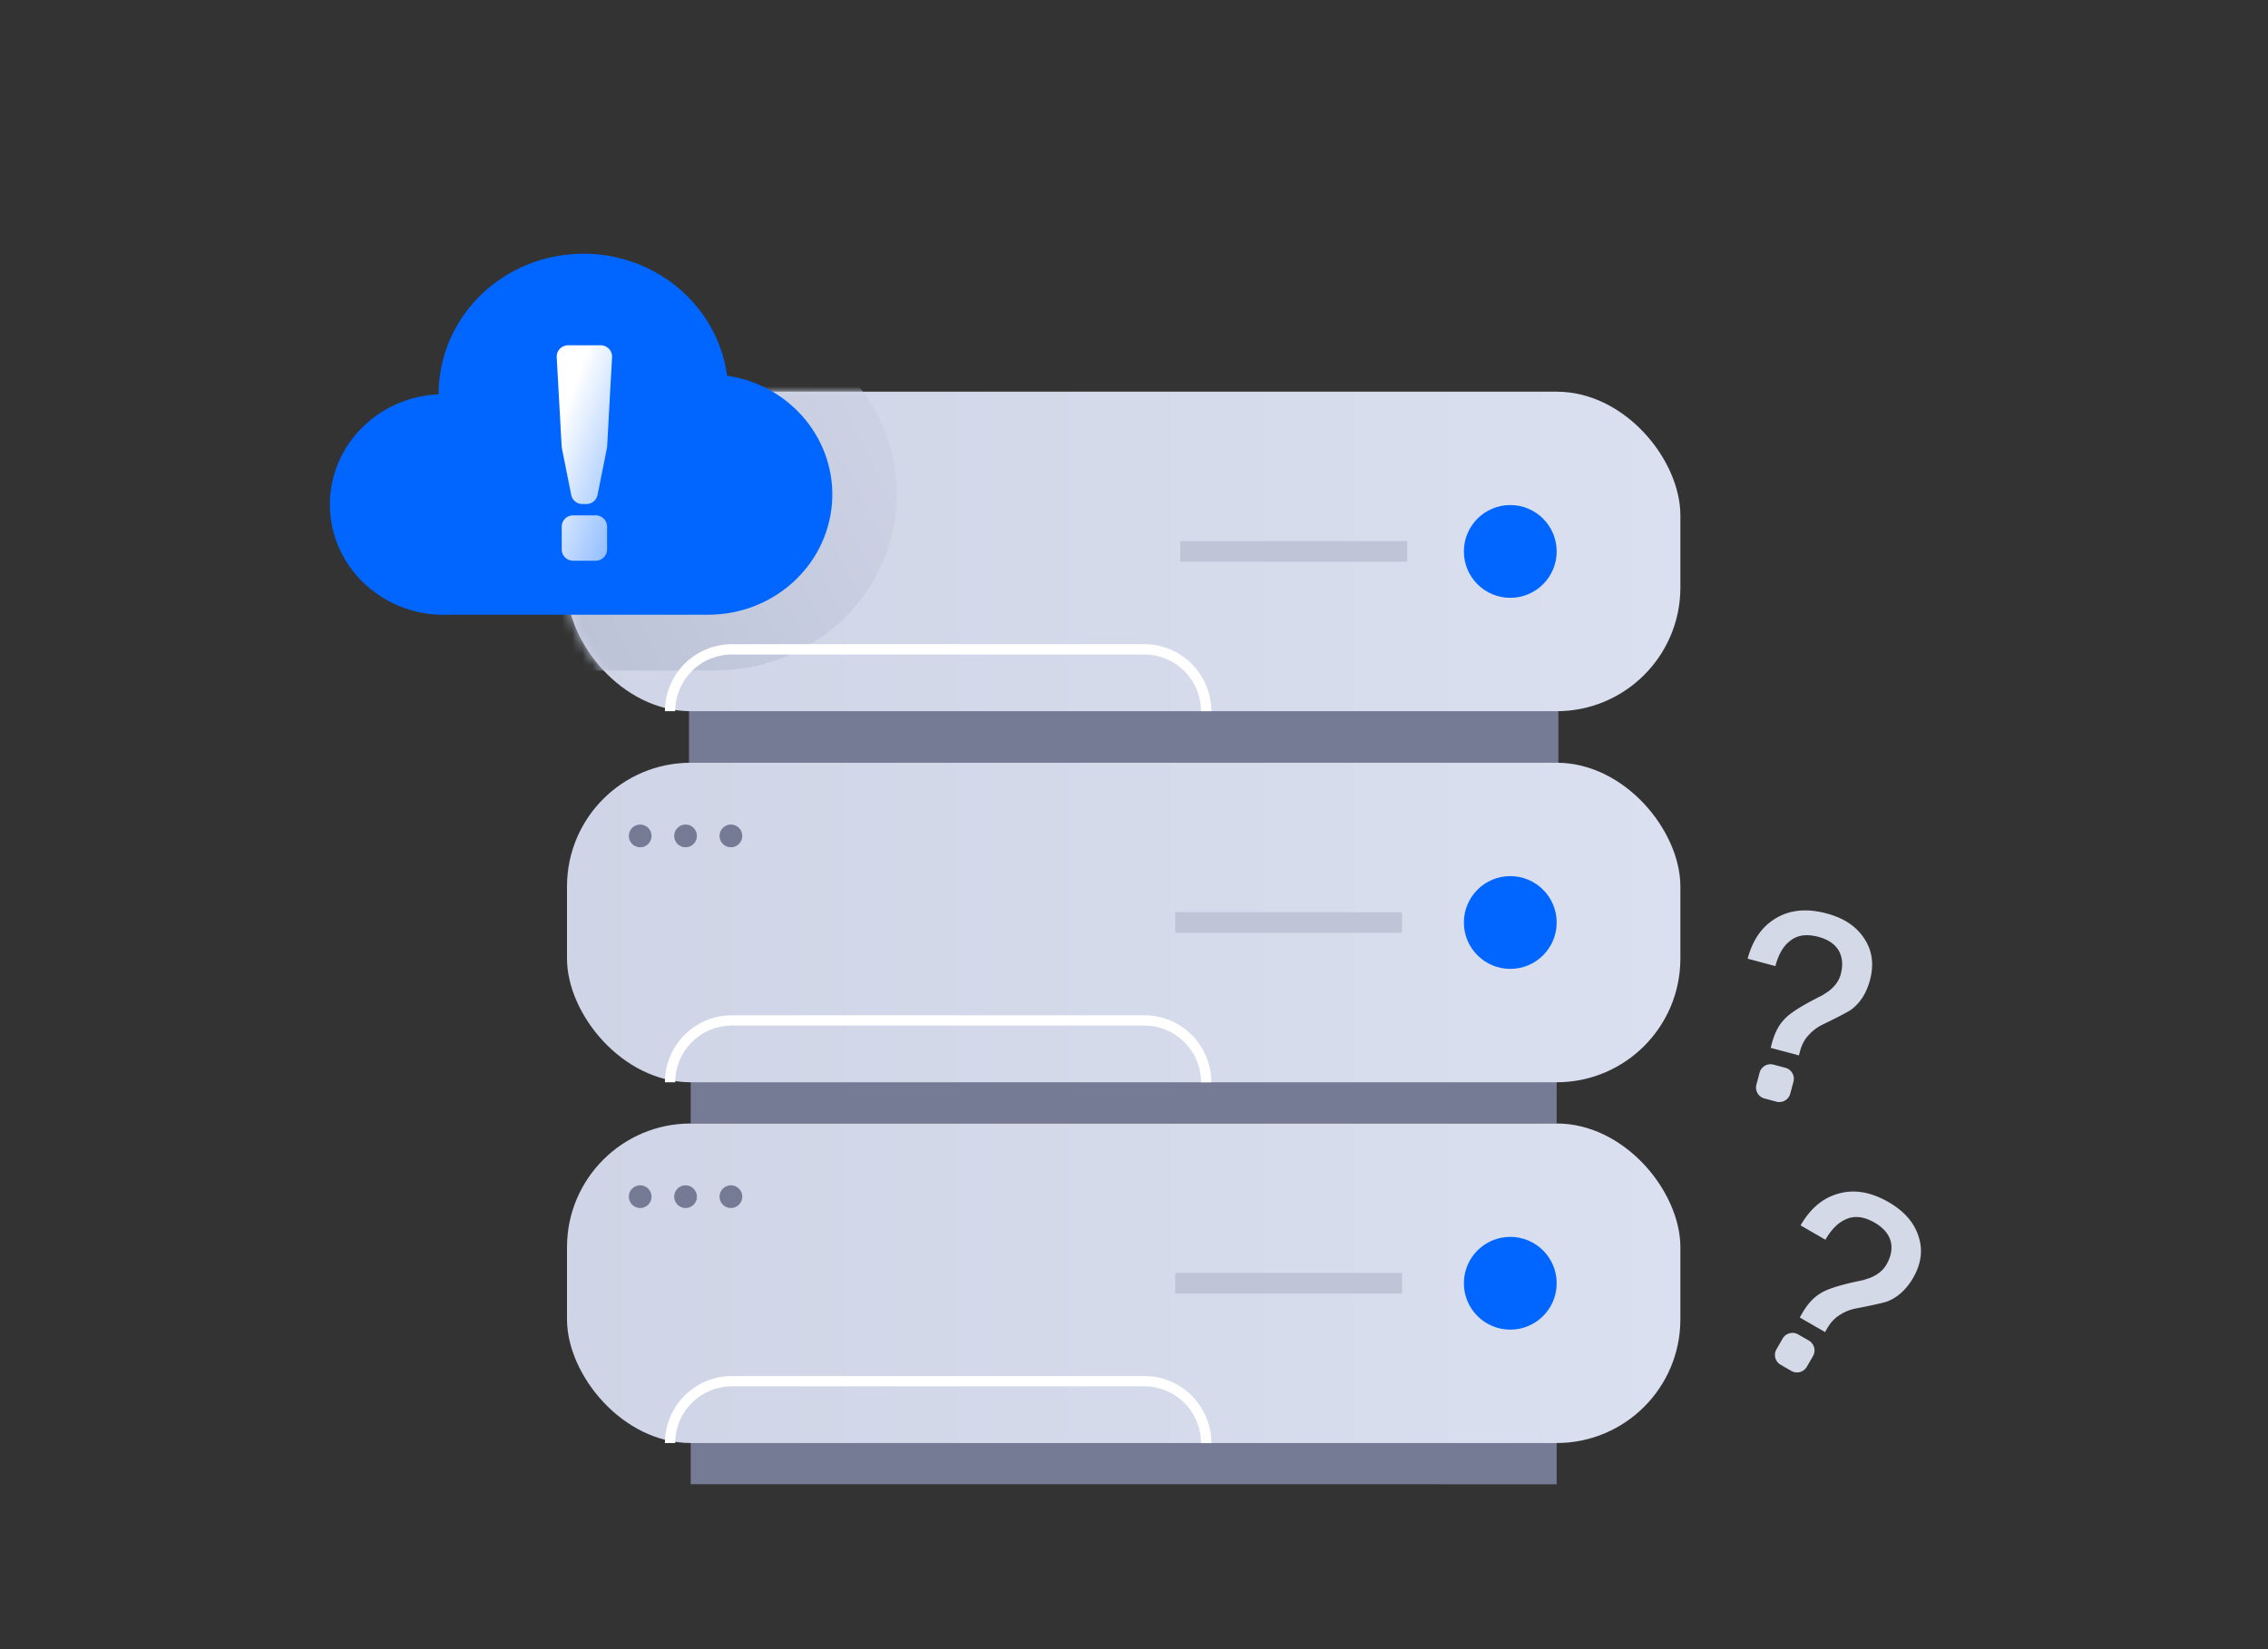 <svg viewBox="0 0 220 160" fill="none" height="160" width="220" xmlns="http://www.w3.org/2000/svg"><rect x="0" y="0" width="220" height="160" fill="#333333" stroke="none"/><path d="M66.834 68.917h84.333v5.5H66.834z" fill="#757B94"></path><rect rx="12" fill="url(#dls-19364-a)" y="38" x="55" height="31" width="108"></rect><mask style="mask-type:alpha" maskUnits="userSpaceOnUse" y="38" x="55" height="31" width="108" id="dls-19364-c"><rect rx="12" fill="url(#dls-19364-b)" y="38" x="55" height="31" width="108"></rect></mask><g mask="url(#dls-19364-c)"><path d="M69.252 65.05H32.445c-8.944.392-16.525-6.31-16.928-14.975-.317-6.742 3.805-12.684 9.864-15.173 2.975-1.222 5.493-3.821 6.426-6.9 2.376-7.838 9.59-13.722 18.408-14.293 9.268-.598 17.586 4.849 20.695 12.961.954 2.491 2.979 4.528 5.44 5.558 6.78 2.839 11.2 9.61 10.595 17.052-.727 8.932-8.441 15.81-17.69 15.77h-.003Z" fill="url(#dls-19364-d)"></path></g><path clip-rule="evenodd" d="M62.2 46.1a1.1 1.1 0 1 1-2.2 0 1.1 1.1 0 0 1 2.2 0Zm4.4 0a1.1 1.1 0 1 1-2.2 0 1.1 1.1 0 0 1 2.2 0Zm3.3 1.1a1.1 1.1 0 1 0 0-2.2 1.1 1.1 0 0 0 0 2.2Z" fill-rule="evenodd" fill="#757B94"></path><circle fill="#06F" r="4.5" cy="53.5" cx="146.5"></circle><path opacity=".6" d="M114.5 52.5h22v2h-22z" fill="#AFB4C8"></path><path d="M117 69a6 6 0 0 0-6-6H71a6 6 0 0 0-6 6" stroke="#fff"></path><path d="M67 103h84v6H67z" fill="#757B94"></path><rect rx="12" fill="url(#dls-19364-e)" y="74" x="55" height="31" width="108"></rect><path clip-rule="evenodd" d="M63.2 81.1a1.1 1.1 0 1 1-2.2 0 1.1 1.1 0 0 1 2.2 0Zm4.4 0a1.1 1.1 0 1 1-2.2 0 1.1 1.1 0 0 1 2.2 0Zm3.3 1.1a1.1 1.1 0 1 0 0-2.2 1.1 1.1 0 0 0 0 2.2Z" fill-rule="evenodd" fill="#757B94"></path><circle fill="#06F" r="4.5" cy="89.5" cx="146.5"></circle><path opacity=".6" d="M114 88.5h22v2h-22z" fill="#AFB4C8"></path><path d="M117 105a6 6 0 0 0-6-6H71a6 6 0 0 0-6 6" stroke="#fff"></path><path d="M67 138h84v6H67z" fill="#757B94"></path><rect rx="12" fill="url(#dls-19364-f)" y="109" x="55" height="31" width="108"></rect><path clip-rule="evenodd" d="M63.2 116.1a1.1 1.1 0 1 1-2.2 0 1.1 1.1 0 0 1 2.2 0Zm4.4 0a1.1 1.1 0 1 1-2.2 0 1.1 1.1 0 0 1 2.2 0Zm3.3 1.1a1.1 1.1 0 1 0 0-2.2 1.1 1.1 0 0 0 0 2.2Z" fill-rule="evenodd" fill="#757B94"></path><circle fill="#06F" r="4.5" cy="124.5" cx="146.5"></circle><path opacity=".6" d="M114 123.5h22v2h-22z" fill="#AFB4C8"></path><path d="M117 140a6 6 0 0 0-6-6H71a6 6 0 0 0-6 6" stroke="#fff"></path><path d="M68.639 59.64H43.55c-6.096.266-11.264-4.302-11.538-10.208-.278-5.905 4.44-10.91 10.536-11.178-.016-7.175 5.723-13.132 13.114-13.61 7.392-.477 13.897 4.687 14.865 11.802 6.23.93 10.667 6.357 10.171 12.444-.495 6.088-5.753 10.776-12.058 10.75h-.001Z" fill="#06F"></path><path clip-rule="evenodd" d="M55.1 33.5a1.1 1.1 0 0 0-1.098 1.161l.48 8.66c.004.053.01.105.02.156l.908 4.539a1.1 1.1 0 0 0 1.079.884h.396a1.1 1.1 0 0 0 1.08-.884l.907-4.54c.01-.05.017-.102.02-.154l.48-8.661a1.1 1.1 0 0 0-1.098-1.161H55.1Zm.487 16.5a1.1 1.1 0 0 0-1.1 1.1v2.2a1.1 1.1 0 0 0 1.1 1.1h2.2a1.1 1.1 0 0 0 1.1-1.1v-2.2a1.1 1.1 0 0 0-1.1-1.1h-2.2Z" fill-rule="evenodd" fill="url(#dls-19364-g)"></path><path clip-rule="evenodd" d="M178.373 115.793c1.53-.426 3.138-.137 4.836.843 1.468.848 2.437 1.925 2.88 3.277.456 1.328.282 2.689-.509 4.059-.646 1.119-1.485 1.883-2.48 2.283-.352.132-1.337.354-2.955.668a4.378 4.378 0 0 0-1.649.631c-.516.311-.921.747-1.237 1.295l-.225.388-2.454-1.417.224-.388c.488-.845 1.047-1.496 1.711-1.904.667-.467 2.08-.9 4.227-1.335l.64-.209c.717-.286 1.262-.702 1.605-1.296.462-.799.588-1.548.416-2.256-.195-.722-.729-1.334-1.555-1.811-1.032-.596-1.974-.713-2.815-.316-.729.31-1.384.967-1.964 1.971l-2.409-1.39c.963-1.667 2.196-2.69 3.713-3.093Zm-3.95 13.669a1.1 1.1 0 0 0-1.503.403l-.6 1.039a1.1 1.1 0 0 0 .403 1.502l1.039.6a1.1 1.1 0 0 0 1.503-.402l.6-1.039a1.1 1.1 0 0 0-.403-1.503l-1.039-.6ZM172.31 89.062c1.368-.807 2.996-.944 4.889-.437 1.638.439 2.852 1.228 3.63 2.42.785 1.165.969 2.524.559 4.052-.334 1.248-.946 2.203-1.804 2.847-.306.218-1.2.688-2.682 1.41a4.392 4.392 0 0 0-1.43 1.037c-.417.434-.696.96-.859 1.571l-.116.433-2.738-.734.116-.433c.252-.942.624-1.716 1.16-2.282.524-.624 1.776-1.408 3.737-2.383l.565-.368c.618-.462 1.037-1.005 1.215-1.667.238-.891.167-1.647-.183-2.287-.375-.646-1.049-1.1-1.97-1.347-1.152-.308-2.091-.178-2.801.424-.624.487-1.087 1.292-1.387 2.412l-2.687-.72c.498-1.859 1.425-3.166 2.786-3.948Zm-.278 14.226a1.1 1.1 0 0 0-1.347.777l-.31 1.16a1.1 1.1 0 0 0 .778 1.347l1.159.31a1.1 1.1 0 0 0 1.347-.778l.31-1.159a1.1 1.1 0 0 0-.777-1.347l-1.16-.31Z" fill-rule="evenodd" fill="#D3D9E6"></path><defs><linearGradient gradientUnits="userSpaceOnUse" y2="38" y1="38" x2="163" x1="55" id="dls-19364-a"><stop stop-color="#CFD4E6"></stop><stop stop-color="#DBE0F0" offset="1"></stop></linearGradient><linearGradient gradientUnits="userSpaceOnUse" y2="38" y1="38" x2="163" x1="55" id="dls-19364-b"><stop stop-color="#B1B5C4"></stop><stop stop-color="#E4E9F3" offset="1"></stop></linearGradient><linearGradient gradientUnits="userSpaceOnUse" y2="47.5" y1="63.5" x2="87" x1="55" id="dls-19364-d"><stop stop-color="#BCC2D6"></stop><stop stop-color="#CCD2E4" offset="1"></stop></linearGradient><linearGradient gradientUnits="userSpaceOnUse" y2="74" y1="74" x2="163" x1="55" id="dls-19364-e"><stop stop-color="#CFD4E6"></stop><stop stop-color="#DBE0F0" offset="1"></stop></linearGradient><linearGradient gradientUnits="userSpaceOnUse" y2="109" y1="109" x2="163" x1="55" id="dls-19364-f"><stop stop-color="#CFD4E6"></stop><stop stop-color="#DBE0F0" offset="1"></stop></linearGradient><linearGradient gradientUnits="userSpaceOnUse" y2="40.253" y1="36.869" x2="64.614" x1="55.637" id="dls-19364-g"><stop stop-color="#fff" offset=".02"></stop><stop stop-opacity=".55" stop-color="#fff" offset="1"></stop></linearGradient></defs></svg>